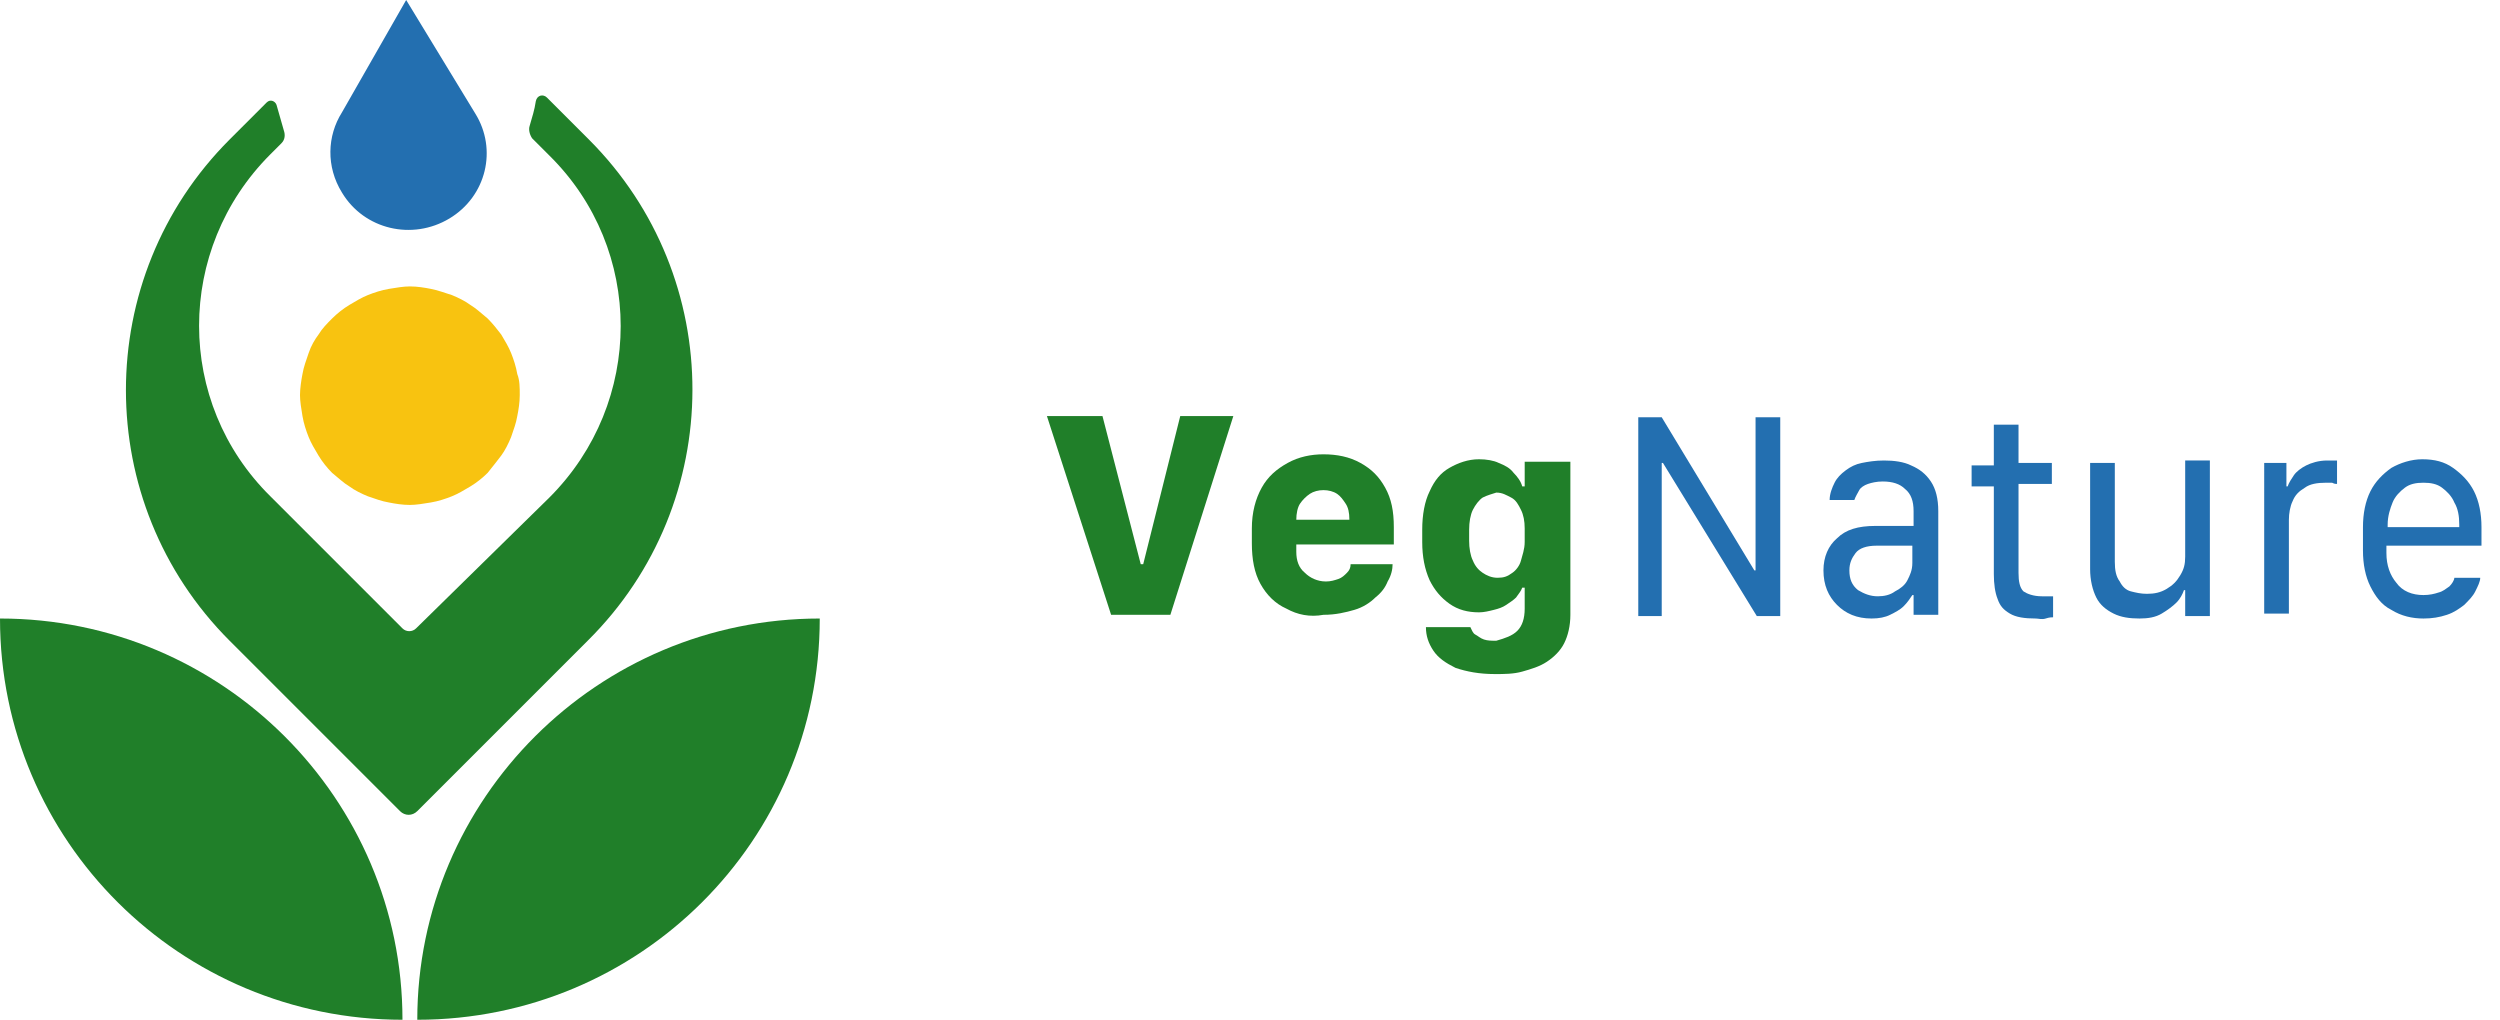 <?xml version="1.0" encoding="utf-8"?>
<!-- Generator: Adobe Illustrator 25.2.1, SVG Export Plug-In . SVG Version: 6.00 Build 0)  -->
<svg version="1.1" id="Layer_1" xmlns="http://www.w3.org/2000/svg" xmlns:xlink="http://www.w3.org/1999/xlink" x="0px" y="0px"
	 viewBox="0 0 202.5 82.6" style="enable-background:new 0 0 202.5 82.6;" xml:space="preserve">
<style type="text/css">
	.st0{fill:#207F29;}
	.st1{fill:#F8C310;}
	.st2{fill:#236FB0;}
</style>
<g>
	<g>
		<g>
			<path class="st0" d="M0,50.1c0,18,14.6,32.5,32.6,32.5C32.6,64.7,18,50.1,0,50.1z"/>
		</g>
	</g>
	<path class="st1" d="M42.1,32c0,0.6-0.1,1.2-0.2,1.7c-0.1,0.6-0.3,1.1-0.5,1.7c-0.2,0.5-0.5,1.1-0.8,1.5s-0.7,0.9-1.1,1.4
		c-0.4,0.4-0.9,0.8-1.4,1.1s-1,0.6-1.5,0.8s-1.1,0.4-1.7,0.5c-0.6,0.1-1.2,0.2-1.7,0.2c-0.6,0-1.2-0.1-1.7-0.2
		c-0.6-0.1-1.1-0.3-1.7-0.5c-0.5-0.2-1.1-0.5-1.5-0.8c-0.5-0.3-0.9-0.7-1.4-1.1c-0.4-0.4-0.8-0.9-1.1-1.4c-0.3-0.5-0.6-1-0.8-1.5
		c-0.2-0.5-0.4-1.1-0.5-1.7c-0.1-0.6-0.2-1.2-0.2-1.7s0.1-1.2,0.2-1.7c0.1-0.6,0.3-1.1,0.5-1.7s0.5-1.1,0.8-1.5
		c0.3-0.5,0.7-0.9,1.1-1.3s0.9-0.8,1.4-1.1c0.5-0.3,1-0.6,1.5-0.8c0.5-0.2,1.1-0.4,1.7-0.5c0.6-0.1,1.2-0.2,1.7-0.2
		c0.6,0,1.2,0.1,1.7,0.2s1.1,0.3,1.7,0.5c0.5,0.2,1.1,0.5,1.5,0.8c0.5,0.3,0.9,0.7,1.4,1.1c0.4,0.4,0.8,0.9,1.1,1.3
		c0.3,0.5,0.6,1,0.8,1.5s0.4,1.1,0.5,1.7C42.1,30.8,42.1,31.4,42.1,32z"/>
	<g>
		<g>
			<path class="st0" d="M66.4,50.1c-18,0-32.6,14.6-32.6,32.5C51.8,82.6,66.4,68.1,66.4,50.1z"/>
		</g>
	</g>
	<g>
		<path class="st0" d="M47.7,11.3l-3.4-3.4c-0.3-0.3-0.8-0.2-0.9,0.3c-0.1,0.7-0.3,1.3-0.5,2c-0.1,0.3,0,0.7,0.2,1l1.4,1.4
			c7.7,7.6,7.7,20,0,27.7L33.7,50.9c-0.3,0.3-0.8,0.3-1.1,0L21.9,40.2c-7.7-7.6-7.7-20,0-27.7l0.9-0.9c0.3-0.3,0.3-0.7,0.2-1
			c-0.2-0.7-0.4-1.4-0.6-2.1c-0.1-0.3-0.5-0.5-0.8-0.2l-3,3c-11.2,11.2-11.2,29.4,0,40.6l13.8,13.8c0.4,0.4,1,0.4,1.4,0l13.8-13.8
			C58.9,40.7,58.9,22.5,47.7,11.3z"/>
	</g>
	<path class="st2" d="M38.5,9.2L32.9,0l-5.2,9.1c-1.2,1.9-1.3,4.4,0,6.5c1.8,3,5.7,3.9,8.7,2.1S40.3,12.1,38.5,9.2z"/>
</g>
<g>
	<g>
		<g>
			<path class="st0" d="M84.8,33.7h4.5l3.1,12h0.2l3-12h4.3l-5.1,16.1H90L84.8,33.7z"/>
			<path class="st0" d="M104.2,49.3c-0.9-0.4-1.6-1.1-2.1-2s-0.7-2-0.7-3.3v-1.2c0-1.3,0.3-2.4,0.8-3.3c0.5-0.9,1.2-1.5,2.1-2
				s1.9-0.7,2.9-0.7c1.1,0,2.1,0.2,3,0.7s1.5,1.1,2,2s0.7,1.9,0.7,3.2v1.4H105v0.6c0,0.7,0.2,1.3,0.7,1.7c0.4,0.4,1,0.7,1.7,0.7
				c0.4,0,0.7-0.1,1-0.2c0.3-0.1,0.5-0.3,0.7-0.5s0.3-0.4,0.3-0.7h3.4c0,0.4-0.1,0.9-0.4,1.4c-0.2,0.5-0.5,0.9-1,1.3
				c-0.4,0.4-1,0.8-1.7,1s-1.5,0.4-2.5,0.4C106.1,50,105.1,49.8,104.2,49.3z M109.3,42.1L109.3,42.1L109.3,42.1c0-0.6-0.1-1-0.3-1.3
				s-0.4-0.6-0.7-0.8s-0.7-0.3-1.1-0.3s-0.8,0.1-1.1,0.3s-0.6,0.5-0.8,0.8s-0.3,0.8-0.3,1.3l0,0l0,0H109.3z"/>
			<path class="st0" d="M122.9,51.1c0.4-0.4,0.6-1,0.6-1.8v-1.7h-0.2c-0.1,0.3-0.3,0.5-0.5,0.8c-0.2,0.2-0.5,0.4-0.8,0.6
				c-0.3,0.2-0.6,0.3-1,0.4c-0.4,0.1-0.8,0.2-1.2,0.2c-0.9,0-1.7-0.2-2.4-0.7s-1.2-1.1-1.6-1.9c-0.4-0.9-0.6-1.9-0.6-3.1v-1
				c0-1.2,0.2-2.3,0.6-3.1c0.4-0.9,0.9-1.5,1.6-1.9s1.5-0.7,2.4-0.7c0.6,0,1.2,0.1,1.6,0.3c0.5,0.2,0.9,0.4,1.2,0.8
				c0.3,0.3,0.6,0.7,0.7,1.1h0.2v-2h3.7v12.4c0,0.9-0.2,1.7-0.5,2.3s-0.8,1.1-1.4,1.5s-1.3,0.6-2,0.8s-1.5,0.2-2.2,0.2
				c-1.3,0-2.3-0.2-3.2-0.5c-0.8-0.4-1.4-0.8-1.8-1.4c-0.4-0.6-0.6-1.2-0.6-1.9h3.6c0.1,0.2,0.2,0.5,0.4,0.6s0.4,0.3,0.7,0.4
				c0.3,0.1,0.6,0.1,1,0.1C121.9,51.7,122.5,51.5,122.9,51.1z M120.1,40.3c-0.3,0.2-0.6,0.6-0.8,1c-0.2,0.4-0.3,1-0.3,1.6v0.9
				c0,0.6,0.1,1.2,0.3,1.6c0.2,0.5,0.5,0.8,0.8,1s0.7,0.4,1.2,0.4s0.8-0.1,1.2-0.4c0.3-0.2,0.6-0.6,0.7-1s0.3-0.9,0.3-1.5v-1.1
				c0-0.6-0.1-1.1-0.3-1.5s-0.4-0.8-0.8-1s-0.7-0.4-1.2-0.4C120.9,40,120.5,40.1,120.1,40.3z"/>
		</g>
	</g>
	<g>
		<g>
			<path class="st2" d="M132.7,49.9V33.8h1.9l7.5,12.4h0.1V33.8h2v16.1h-1.9l-7.6-12.4h-0.1v12.4H132.7z"/>
			<path class="st2" d="M148.8,49c-0.7-0.7-1.1-1.6-1.1-2.8c0-1.1,0.4-2,1.1-2.6c0.7-0.7,1.7-1,3.1-1h3.1v-1.2
				c0-0.8-0.2-1.4-0.7-1.8c-0.4-0.4-1-0.6-1.8-0.6c-0.5,0-0.9,0.1-1.2,0.2c-0.3,0.1-0.6,0.3-0.7,0.5s-0.3,0.5-0.4,0.8h-2
				c0-0.5,0.2-1,0.4-1.4s0.5-0.7,0.9-1s0.8-0.5,1.3-0.6s1.1-0.2,1.8-0.2c0.8,0,1.6,0.1,2.2,0.4c0.7,0.3,1.2,0.7,1.6,1.3
				s0.6,1.4,0.6,2.4v8.4h-2v-1.6h-0.1c-0.2,0.3-0.4,0.6-0.7,0.9c-0.3,0.3-0.7,0.5-1.1,0.7c-0.4,0.2-0.9,0.3-1.5,0.3
				C150.4,50.1,149.5,49.7,148.8,49z M153.5,47.9c0.4-0.2,0.8-0.5,1-0.9s0.4-0.8,0.4-1.4v-1.4H152c-0.8,0-1.4,0.2-1.7,0.6
				c-0.3,0.4-0.5,0.8-0.5,1.4c0,0.7,0.2,1.2,0.7,1.6c0.5,0.3,1,0.5,1.6,0.5C152.6,48.3,153.1,48.2,153.5,47.9z"/>
			<path class="st2" d="M161.5,34.4h2v3.1h2.7v1.7h-2.7v7.2c0,0.7,0.1,1.2,0.4,1.5c0.3,0.2,0.8,0.4,1.5,0.4c0.1,0,0.3,0,0.5,0
				s0.3,0,0.4,0V50c-0.1,0-0.3,0-0.6,0.1s-0.6,0-0.8,0c-0.9,0-1.6-0.1-2.1-0.4s-0.8-0.6-1-1.2c-0.2-0.5-0.3-1.2-0.3-2v-7.1h-1.8
				v-1.7h1.8L161.5,34.4L161.5,34.4z"/>
			<path class="st2" d="M179,49.9h-2v-2.1h-0.1c-0.1,0.3-0.3,0.7-0.6,1s-0.7,0.6-1.2,0.9s-1.1,0.4-1.8,0.4c-0.8,0-1.5-0.1-2.1-0.4
				s-1.1-0.7-1.4-1.3c-0.3-0.6-0.5-1.4-0.5-2.3v-8.6h2v8c0,0.7,0.1,1.2,0.4,1.6c0.2,0.4,0.5,0.7,0.9,0.8s0.8,0.2,1.3,0.2
				c0.6,0,1.1-0.1,1.6-0.4s0.8-0.6,1.1-1.1s0.4-0.9,0.4-1.5v-7.8h2L179,49.9L179,49.9z"/>
			<path class="st2" d="M183.2,37.5h2v1.9h0.1c0.1-0.3,0.3-0.6,0.5-0.9c0.2-0.3,0.6-0.6,1-0.8s1-0.4,1.7-0.4c0.1,0,0.3,0,0.4,0
				c0.1,0,0.2,0,0.4,0v1.9c-0.1,0-0.2,0-0.4-0.1c-0.2,0-0.4,0-0.5,0c-0.7,0-1.3,0.1-1.7,0.4c-0.5,0.3-0.8,0.6-1,1.1
				c-0.2,0.4-0.3,1-0.3,1.5v7.6h-2V37.5H183.2z"/>
			<path class="st2" d="M193.7,49.4c-0.8-0.4-1.3-1.1-1.7-1.9c-0.4-0.8-0.6-1.8-0.6-2.9v-1.9c0-1.1,0.2-2.1,0.6-2.9
				c0.4-0.8,1-1.4,1.7-1.9c0.7-0.4,1.6-0.7,2.5-0.7c1,0,1.8,0.2,2.5,0.7s1.3,1.1,1.7,1.9c0.4,0.8,0.6,1.8,0.6,2.9v1.5h-7.7v0.6
				c0,1,0.3,1.8,0.8,2.4c0.5,0.7,1.3,1,2.2,1c0.5,0,0.9-0.1,1.2-0.2c0.4-0.1,0.6-0.3,0.9-0.5c0.2-0.2,0.4-0.5,0.4-0.7h2.1
				c0,0.3-0.2,0.7-0.4,1.1c-0.2,0.4-0.5,0.7-0.9,1.1c-0.4,0.3-0.8,0.6-1.4,0.8c-0.6,0.2-1.2,0.3-1.9,0.3
				C195.4,50.1,194.5,49.9,193.7,49.4z M199.2,42.7C199.2,42.7,199.2,42.6,199.2,42.7c0-0.1,0-0.2,0-0.2c0-0.7-0.1-1.3-0.4-1.8
				c-0.2-0.5-0.6-0.9-1-1.2s-0.9-0.4-1.5-0.4s-1.1,0.1-1.5,0.4s-0.8,0.7-1,1.2s-0.4,1.1-0.4,1.8v0.1v0.1
				C193.4,42.7,199.2,42.7,199.2,42.7z"/>
		</g>
	</g>
</g>
</svg>
